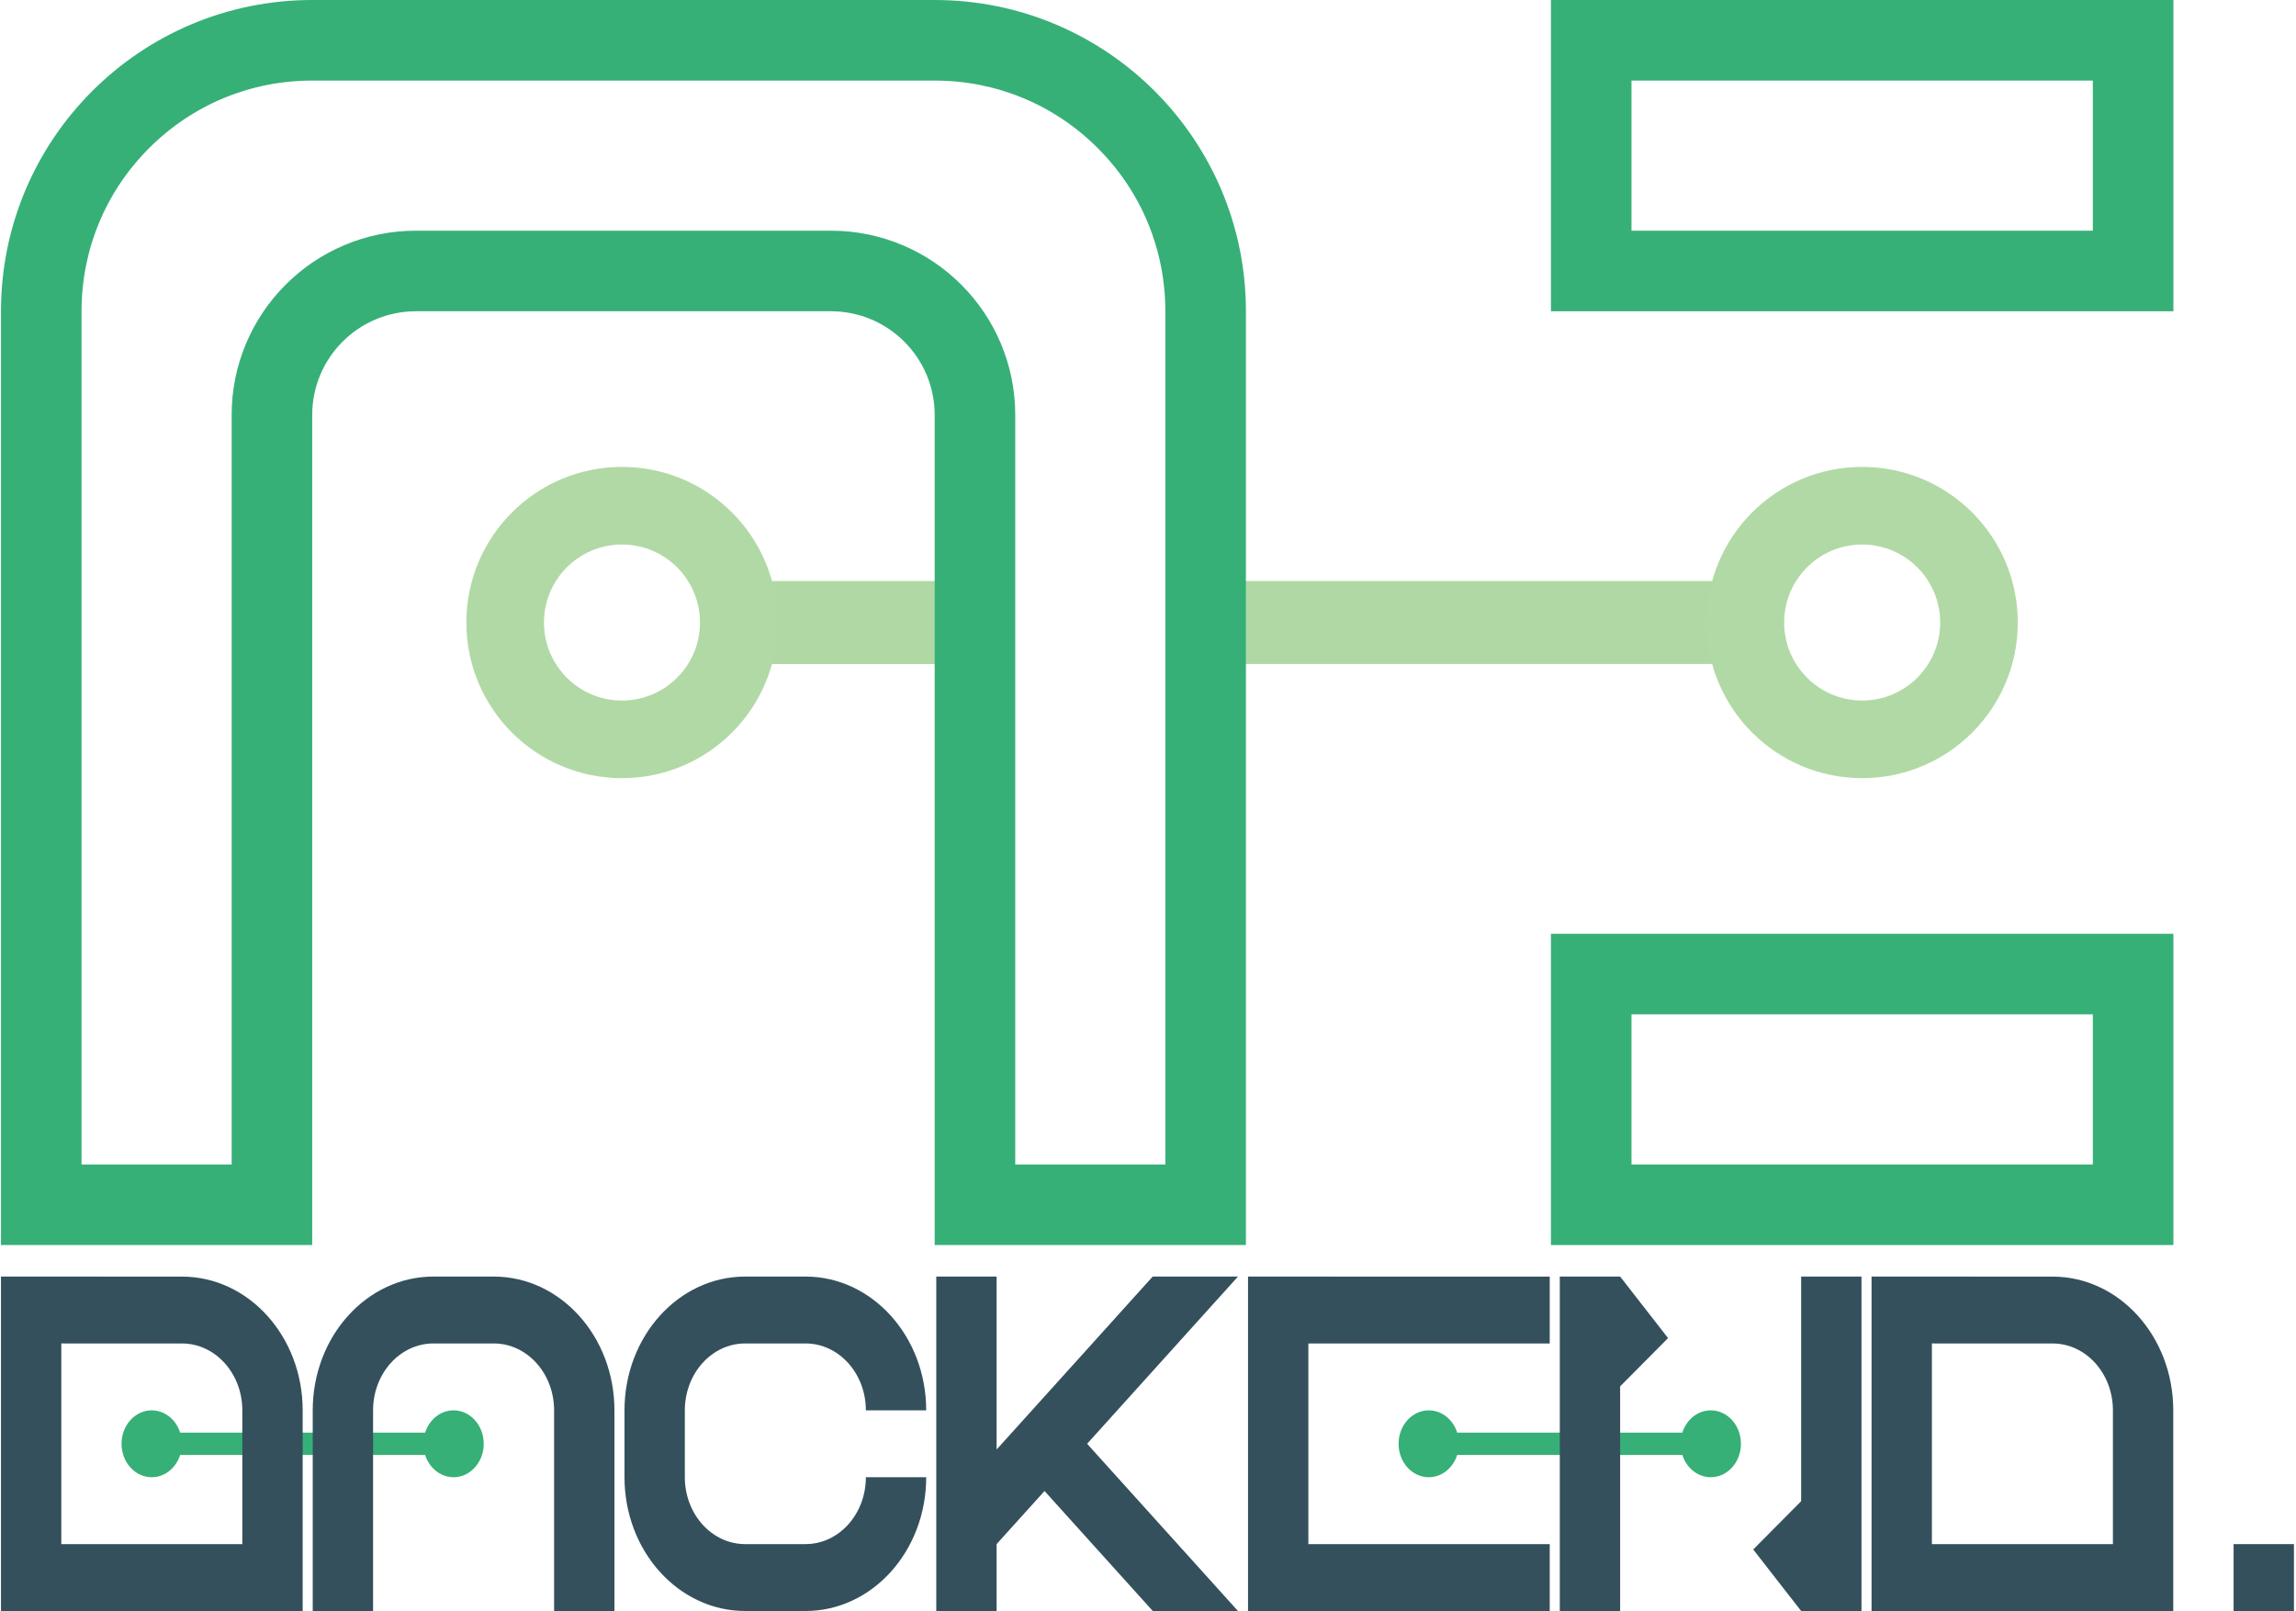 <svg xmlns="http://www.w3.org/2000/svg" xmlns:xlink="http://www.w3.org/1999/xlink" width="100%" height="100%" version="1.1" viewBox="0 0 2280 1600" xml:space="preserve" style="fill-rule:evenodd;clip-rule:evenodd;stroke-linejoin:round;stroke-miterlimit:1.414"><g id="Layer-1"><path d="M1540.12,309.07l618.132,0l0,-309.066l-618.132,0l0,309.066Zm80,-229.067l458.132,0l0,149.067l-458.132,0l0,-149.067Z" style="fill:#36b077;fill-rule:nonzero"/><path d="M1540.12,1236.27l618.132,0l0,-309.067l-618.132,0l0,309.067Zm80,-229.067l458.132,0l0,149.068l-458.132,0l0,-149.068Z" style="fill:#36b077;fill-rule:nonzero"/><path d="M966.486,576.928l0,82.418l-223.44,0c-18.169,0 -32.899,-18.449 -32.899,-41.209c0,-22.759 14.73,-41.209 32.899,-41.209l223.44,0Zm232.792,0l525.789,0c18.168,0 32.899,18.45 32.899,41.209c0,22.76 -14.731,41.208 -32.899,41.209l-525.789,0l0,-82.418Z" style="fill:#b0d8a5;fill-rule:nonzero"/><path d="M2003.72,618.137c0,85.347 -69.188,154.533 -154.533,154.533c-85.347,0 -154.533,-69.186 -154.533,-154.533c0,-85.346 69.186,-154.533 154.533,-154.533c85.345,0 154.533,69.187 154.533,154.533Zm-154.533,77.468c42.779,0 77.469,-34.69 77.469,-77.468c0,-42.779 -34.69,-77.468 -77.469,-77.468c-42.777,0 -77.467,34.689 -77.467,77.468c0,42.778 34.69,77.468 77.467,77.468Z" style="fill:#b1d9a5;fill-rule:nonzero"/><path d="M772.176,618.137c0,85.347 -69.188,154.533 -154.533,154.533c-85.347,0 -154.533,-69.186 -154.533,-154.533c0,-85.346 69.186,-154.533 154.533,-154.533c85.345,0 154.533,69.187 154.533,154.533Zm-154.533,77.468c42.779,0 77.469,-34.69 77.469,-77.468c0,-42.779 -34.69,-77.468 -77.469,-77.468c-42.777,0 -77.467,34.689 -77.467,77.468c0,42.778 34.69,77.468 77.467,77.468Z" style="fill:#b1d9a5;fill-rule:nonzero"/><path d="M928.17,0.004l-618.134,0c-170.692,0 -309.066,138.374 -309.066,309.066l0,927.201l309.066,0l0,-824.178c0,-56.898 46.125,-103.023 103.023,-103.023l412.089,0c56.897,0 103.022,46.125 103.022,103.023l0,824.178l309.066,0l0,-927.201c0,-170.692 -138.373,-309.066 -309.066,-309.066m0,80c61.186,0 118.71,23.827 161.975,67.092c43.264,43.264 67.091,100.788 67.091,161.974l0,847.201l-149.066,0l0,-744.178c0,-24.673 -4.85,-48.65 -14.416,-71.265c-9.222,-21.804 -22.407,-41.369 -39.19,-58.152c-16.783,-16.782 -36.348,-29.968 -58.151,-39.19c-22.616,-9.566 -46.593,-14.416 -71.265,-14.416l-412.089,0c-24.673,0 -48.65,4.85 -71.265,14.416c-21.804,9.222 -41.369,22.408 -58.151,39.19c-16.783,16.783 -29.969,36.348 -39.191,58.151c-9.566,22.616 -14.416,46.593 -14.416,71.266l0,744.178l-149.066,0l0,-847.201c0,-61.186 23.827,-118.71 67.092,-161.974c43.265,-43.265 100.788,-67.092 161.974,-67.092l618.134,0" style="fill:#36b077;fill-rule:nonzero"/></g><g id="Layer-11"><path d="M739.986,1267.57l59.921,0c66.187,0 119.843,59.471 119.843,132.832l-59.921,0c0,-36.681 -26.828,-66.416 -59.922,-66.416l-59.921,0c-33.093,0 -59.921,29.735 -59.921,66.416l0,66.415c0,36.681 26.828,66.416 59.921,66.416l59.921,0c33.094,0 59.922,-29.735 59.922,-66.416l59.921,0c0,73.361 -53.656,132.832 -119.843,132.832l-59.921,0c-66.186,0 -119.842,-59.471 -119.842,-132.832l0,-66.415c0,-73.361 53.656,-132.832 119.842,-132.832" style="fill:#34505c;fill-rule:nonzero"/><path d="M929.736,1267.57l59.921,0l0,171.751l155.006,-171.751l84.678,0l-149.802,166.039l149.802,166.04l-84.596,0l-107.497,-119.151l-47.591,52.735l0,66.416l-59.921,0l0,-332.079Z" style="fill:#34505c;fill-rule:nonzero"/><path d="M1239.33,1267.57l299.605,0.07l0,66.346l-239.684,0l0,199.247l239.684,0l0,66.416l-299.605,0l0,-332.079Z" style="fill:#34505c;fill-rule:nonzero"/><path d="M2098.2,1533.23l-179.764,0l0.001,-199.247l119.859,0.035c33.087,0.01 59.904,29.742 59.904,66.416l0,132.796Zm-59.896,-265.621l-179.788,-0.042l0,332.079l299.605,0l0,-199.205c0,-73.35 -53.639,-132.816 -119.817,-132.832" style="fill:#34505c;fill-rule:nonzero"/><path d="M425.32,1444.68l-249.76,0c-4.597,0 -8.325,-4.955 -8.325,-11.069c0,-6.114 3.728,-11.069 8.325,-11.069l249.76,0c4.597,0 8.325,4.955 8.325,11.069c0,6.114 -3.728,11.069 -8.325,11.069" style="fill:#36b076;fill-rule:nonzero"/><path d="M180.618,1433.61c0,18.34 -13.414,33.208 -29.96,33.208c-16.546,0 -29.961,-14.868 -29.961,-33.208c0,-18.34 13.415,-33.207 29.961,-33.207c16.546,0 29.96,14.867 29.96,33.207Z" style="fill:#36b076;fill-rule:nonzero"/><path d="M480.354,1433.61c0,18.34 -13.414,33.208 -29.96,33.208c-16.547,0 -29.961,-14.868 -29.961,-33.208c0,-18.34 13.414,-33.207 29.961,-33.207c16.546,0 29.96,14.867 29.96,33.207Z" style="fill:#36b076;fill-rule:nonzero"/><path d="M1448.77,1433.61c0,18.34 -13.415,33.208 -29.961,33.208c-16.546,0 -29.961,-14.868 -29.961,-33.208c0,-18.34 13.415,-33.207 29.961,-33.207c16.546,0 29.961,14.867 29.961,33.207Z" style="fill:#36b076;fill-rule:nonzero"/><path d="M1728.8,1433.61c0,18.34 -13.415,33.208 -29.961,33.208c-16.546,0 -29.96,-14.868 -29.96,-33.208c0,-18.34 13.414,-33.207 29.96,-33.207c16.546,0 29.961,14.867 29.961,33.207Z" style="fill:#36b076;fill-rule:nonzero"/><path d="M310.552,1599.65l0,-199.247c0,-73.361 53.655,-132.832 119.842,-132.832l59.921,0c66.187,0 119.842,59.471 119.842,132.832l0,199.247l-59.921,0l0,-199.247c0,-36.681 -26.827,-66.416 -59.921,-66.416l-59.921,0c-33.093,0 -59.921,29.735 -59.921,66.416l0,199.247l-59.921,0Z" style="fill:#34505c;fill-rule:nonzero"/><path d="M240.644,1533.23l-179.764,0l0.001,-199.247l119.858,0.035c33.088,0.01 59.905,29.742 59.905,66.416l0,132.796Zm-59.896,-265.621l-179.788,-0.042l0,332.079l299.605,0l0,-199.205c0,-73.35 -53.639,-132.816 -119.817,-132.832" style="fill:#34505c;fill-rule:nonzero"/><path d="M1671.9,1444.68l-226.047,0c-4.458,0 -8.073,-4.955 -8.073,-11.069c0,-6.114 3.615,-11.069 8.073,-11.069l226.047,0c4.458,0 8.074,4.955 8.074,11.069c0,6.114 -3.616,11.069 -8.074,11.069" style="fill:#36b076;fill-rule:nonzero"/><path d="M1608.84,1267.57l47.59,61.084l-47.59,47.949l0,223.046l-59.921,0l0,-332.079l59.921,0Z" style="fill:#34505c;fill-rule:nonzero"/><path d="M1788.6,1599.65l-47.589,-61.084l47.589,-47.949l0,-223.046l59.921,0l0,332.079l-59.921,0Z" style="fill:#34505c;fill-rule:nonzero"/><rect width="59.921" height="66.416" x="2218.04" y="1533.23" style="fill:#34505c"/></g></svg>